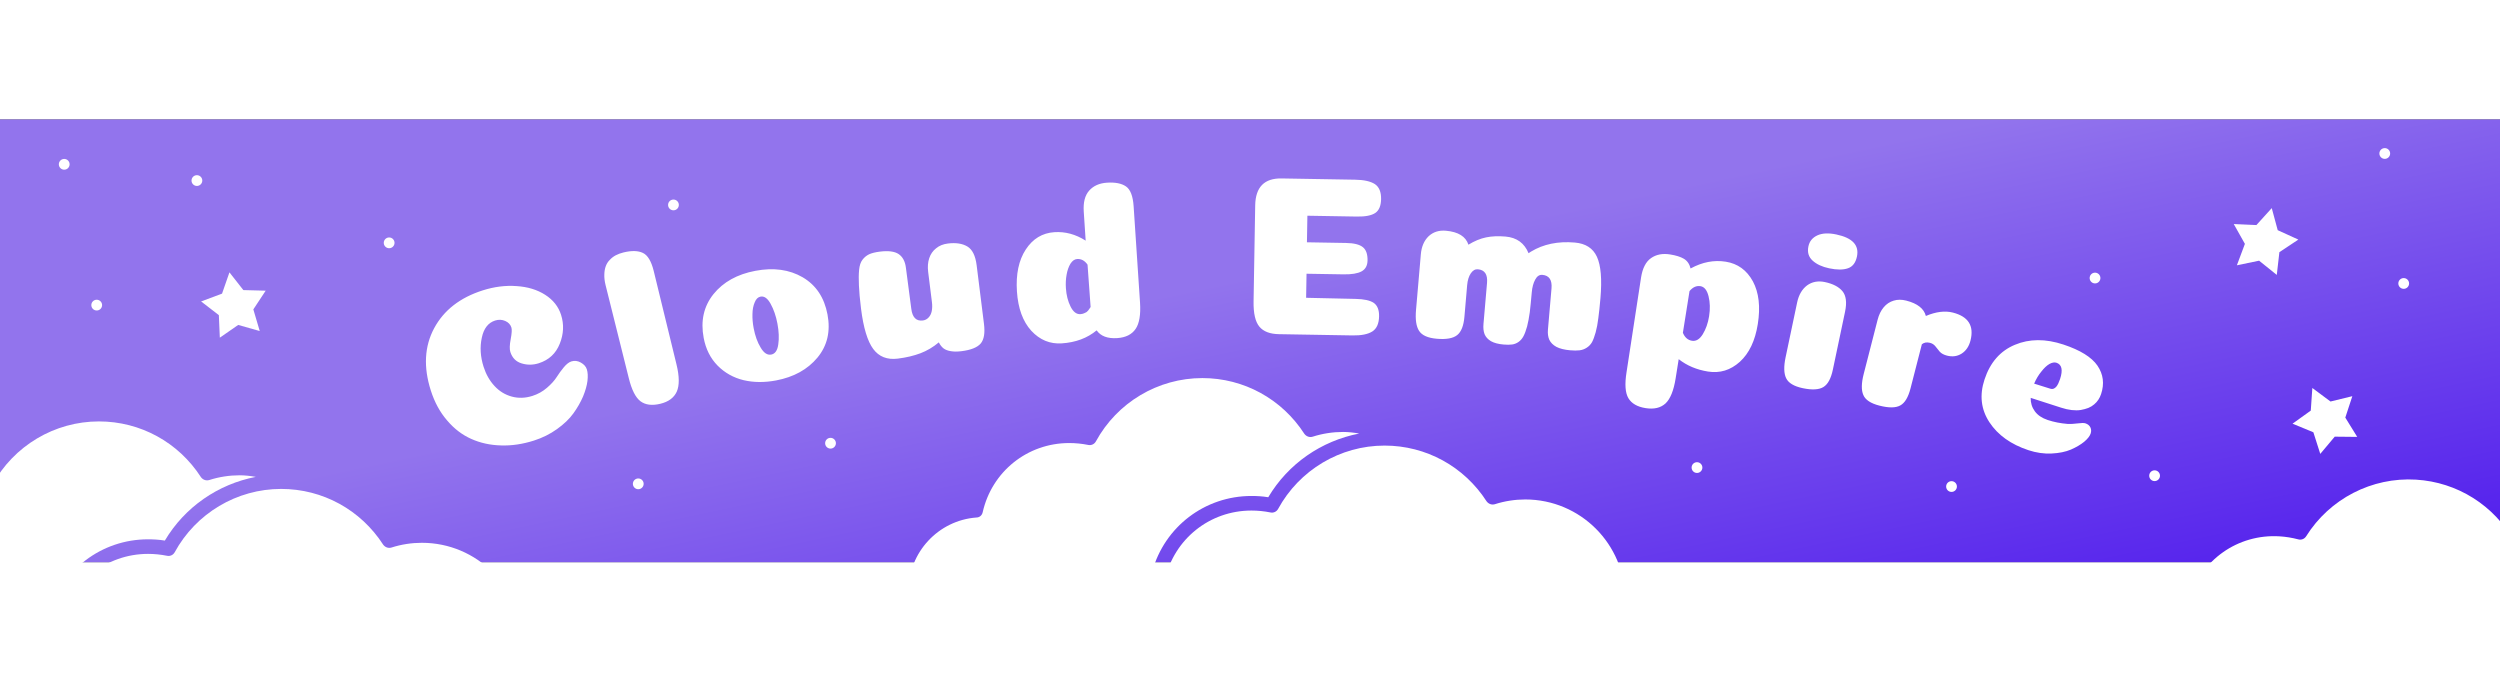 <?xml version="1.0" encoding="utf-8"?>
<svg id="master-artboard" viewBox="0 0 209.047 37.02" version="1.1" xmlns="http://www.w3.org/2000/svg" x="0px" y="0px" style="enable-background:new 0 0 1400 980;" width="220.047px" height="60px"><rect x="0" y="0" width="209.047" height="37.02" fill="#333333" stroke="none"/><defs><linearGradient id="gradient-0" gradientUnits="userSpaceOnUse" x1="104.523" y1="0" x2="104.523" y2="37.02" gradientTransform="matrix(0.978, -0.207, 0.263, 1.245, 2.484, 34.741)">
                <stop offset="0" style="stop-color: #9b7aff"/>
                <stop offset="1" style="stop-color: #4f14ff"/>
              </linearGradient><style id="ee-google-fonts">@import url(https://fonts.googleapis.com/css?family=Coiny:400);</style><path id="text-path-0" d="M 27.141 39.405 A 100 47 0 0 1 148.922 39.405 A 100 47 0 0 1 27.141 39.405" style="fill: none; stroke: red; stroke-width: 2;"/></defs><rect id="ee-background" x="0" y="0" width="209.047" height="37.02" style="fill: url('#gradient-0'); fill-opacity: 0.91; pointer-events: none;"/><path d="M 30.672 29.166 C 30.599 28.938 30.441 28.771 30.198 28.667 C 29.955 28.562 29.7 28.552 29.433 28.637 C 28.906 28.805 28.569 29.241 28.422 29.946 C 28.269 30.652 28.314 31.386 28.557 32.149 C 28.741 32.727 29.019 33.215 29.391 33.615 C 29.755 34.01 30.19 34.277 30.696 34.416 C 31.202 34.556 31.729 34.539 32.275 34.365 C 32.682 34.236 33.047 34.032 33.371 33.754 C 33.695 33.475 33.941 33.205 34.109 32.941 C 34.277 32.678 34.46 32.427 34.657 32.19 C 34.854 31.952 35.045 31.804 35.229 31.745 C 35.471 31.668 35.711 31.697 35.949 31.831 C 36.188 31.965 36.34 32.136 36.407 32.346 C 36.48 32.575 36.496 32.867 36.455 33.223 C 36.413 33.572 36.301 33.968 36.12 34.41 C 35.931 34.849 35.686 35.276 35.385 35.694 C 35.084 36.112 34.669 36.51 34.139 36.889 C 33.615 37.265 33.029 37.557 32.381 37.763 C 31.523 38.036 30.688 38.159 29.874 38.131 C 29.063 38.109 28.315 37.945 27.629 37.639 C 26.938 37.334 26.323 36.866 25.786 36.232 C 25.244 35.607 24.83 34.847 24.545 33.951 C 23.978 32.172 24.064 30.595 24.801 29.22 C 25.535 27.853 26.765 26.895 28.493 26.344 C 29.37 26.065 30.227 25.957 31.065 26.019 C 31.908 26.072 32.632 26.293 33.239 26.68 C 33.845 27.068 34.248 27.576 34.448 28.205 C 34.679 28.929 34.646 29.66 34.349 30.399 C 34.055 31.143 33.523 31.638 32.754 31.883 C 32.316 32.022 31.884 32.027 31.457 31.897 C 31.025 31.769 30.737 31.479 30.593 31.028 C 30.526 30.818 30.535 30.494 30.619 30.054 C 30.703 29.615 30.72 29.319 30.672 29.166 ZM 43.224 31.978 C 43.445 32.885 43.451 33.573 43.243 34.042 C 43.033 34.505 42.618 34.813 41.996 34.964 C 41.368 35.117 40.865 35.054 40.488 34.776 C 40.11 34.491 39.812 33.901 39.594 33.007 L 37.829 25.934 C 37.758 25.643 37.727 25.376 37.737 25.133 C 37.741 24.899 37.779 24.687 37.849 24.498 C 37.915 24.318 38.017 24.159 38.155 24.022 C 38.286 23.881 38.436 23.765 38.606 23.676 C 38.783 23.585 38.978 23.513 39.192 23.461 C 39.807 23.311 40.297 23.322 40.662 23.494 C 41.032 23.664 41.309 24.125 41.493 24.876 L 43.224 31.978 ZM 50.795 33.19 C 49.91 33.357 49.085 33.35 48.318 33.169 C 47.55 32.982 46.893 32.614 46.349 32.065 C 45.803 31.51 45.449 30.807 45.289 29.955 C 45.045 28.665 45.293 27.556 46.034 26.629 C 46.776 25.709 47.839 25.118 49.221 24.857 C 50.603 24.596 51.801 24.76 52.814 25.349 C 53.829 25.944 54.458 26.887 54.702 28.177 C 54.943 29.455 54.689 30.548 53.937 31.456 C 53.185 32.358 52.137 32.936 50.795 33.19 M 50.896 28.876 C 50.786 28.293 50.613 27.79 50.377 27.366 C 50.148 26.948 49.893 26.765 49.612 26.819 C 49.415 26.856 49.266 27.003 49.166 27.259 C 49.057 27.51 49.001 27.806 48.997 28.146 C 48.987 28.487 49.017 28.844 49.088 29.218 C 49.198 29.801 49.376 30.293 49.621 30.694 C 49.861 31.103 50.129 31.28 50.423 31.224 C 50.718 31.169 50.897 30.911 50.959 30.452 C 51.028 29.991 51.007 29.466 50.896 28.876 ZM 61.071 27.745 C 61.153 28.4 61.445 28.696 61.948 28.633 C 62.12 28.612 62.265 28.537 62.384 28.408 C 62.503 28.285 62.583 28.124 62.625 27.924 C 62.667 27.717 62.672 27.488 62.64 27.237 L 62.354 24.945 C 62.305 24.554 62.332 24.205 62.435 23.897 C 62.537 23.588 62.711 23.338 62.956 23.146 C 63.193 22.949 63.49 22.827 63.847 22.783 C 64.463 22.706 64.959 22.782 65.337 23.01 C 65.715 23.238 65.949 23.713 66.039 24.434 L 66.596 28.889 C 66.683 29.584 66.6 30.081 66.349 30.381 C 66.091 30.682 65.605 30.877 64.89 30.967 C 64.579 31.006 64.31 31.006 64.084 30.967 C 63.858 30.934 63.671 30.864 63.523 30.755 C 63.382 30.645 63.262 30.492 63.164 30.296 C 62.732 30.659 62.266 30.935 61.766 31.125 C 61.259 31.316 60.685 31.452 60.043 31.532 C 59.236 31.633 58.614 31.388 58.177 30.798 C 57.741 30.207 57.432 29.188 57.251 27.739 C 57.161 27.018 57.108 26.43 57.091 25.975 C 57.068 25.521 57.072 25.124 57.104 24.784 C 57.136 24.451 57.221 24.195 57.36 24.017 C 57.493 23.839 57.66 23.7 57.863 23.601 C 58.066 23.509 58.34 23.441 58.684 23.398 C 59.325 23.318 59.8 23.379 60.108 23.583 C 60.416 23.793 60.6 24.136 60.66 24.612 L 61.071 27.745 ZM 74.703 27.61 L 74.469 24.389 C 74.254 24.082 73.991 23.94 73.678 23.96 C 73.485 23.973 73.316 24.091 73.171 24.315 C 73.032 24.544 72.934 24.825 72.876 25.156 C 72.817 25.481 72.8 25.823 72.824 26.182 C 72.859 26.707 72.976 27.171 73.177 27.572 C 73.378 27.979 73.631 28.173 73.937 28.152 C 73.997 28.148 74.056 28.138 74.115 28.12 C 74.168 28.104 74.216 28.084 74.262 28.061 C 74.307 28.044 74.352 28.021 74.397 27.992 C 74.442 27.955 74.479 27.919 74.51 27.884 C 74.541 27.848 74.572 27.806 74.602 27.757 C 74.639 27.708 74.673 27.659 74.703 27.61 M 78.458 27.261 C 78.52 28.192 78.407 28.864 78.121 29.277 C 77.835 29.697 77.369 29.929 76.724 29.972 C 75.992 30.02 75.471 29.824 75.161 29.384 C 74.452 29.972 73.569 30.302 72.511 30.372 C 71.613 30.432 70.84 30.112 70.192 29.413 C 69.551 28.708 69.187 27.713 69.102 26.429 C 69.015 25.119 69.238 24.055 69.772 23.238 C 70.306 22.421 71.031 21.981 71.949 21.92 C 72.774 21.866 73.567 22.08 74.327 22.564 L 74.181 20.359 C 74.134 19.654 74.272 19.12 74.595 18.758 C 74.919 18.396 75.366 18.196 75.939 18.158 C 76.57 18.116 77.054 18.21 77.391 18.442 C 77.727 18.674 77.92 19.175 77.972 19.947 L 78.458 27.261 ZM 94.116 22.74 C 94.723 22.75 95.151 22.857 95.401 23.062 C 95.644 23.259 95.762 23.594 95.754 24.068 C 95.747 24.461 95.596 24.738 95.3 24.9 C 95.003 25.062 94.542 25.137 93.915 25.126 L 91.116 25.079 L 91.085 26.908 L 94.834 26.992 C 95.48 27.003 95.945 27.105 96.229 27.296 C 96.505 27.494 96.64 27.833 96.631 28.313 C 96.622 28.867 96.452 29.25 96.122 29.465 C 95.785 29.679 95.283 29.78 94.616 29.769 L 89.017 29.673 C 88.337 29.662 87.844 29.473 87.537 29.108 C 87.223 28.736 87.074 28.09 87.09 27.17 L 87.214 19.881 C 87.238 18.495 87.906 17.813 89.219 17.835 L 94.818 17.931 C 95.485 17.942 95.983 18.054 96.313 18.266 C 96.636 18.485 96.793 18.865 96.784 19.405 C 96.775 19.911 96.629 20.262 96.346 20.457 C 96.056 20.652 95.587 20.744 94.941 20.733 L 91.181 20.669 L 91.147 22.689 L 94.116 22.74 ZM 109.738 26.199 C 109.794 25.555 109.563 25.21 109.045 25.165 C 108.819 25.146 108.638 25.264 108.502 25.52 C 108.36 25.775 108.271 26.102 108.237 26.501 C 108.184 27.112 108.133 27.616 108.086 28.013 C 108.031 28.417 107.963 28.776 107.882 29.09 C 107.795 29.403 107.703 29.65 107.607 29.829 C 107.512 30.008 107.389 30.151 107.239 30.259 C 107.089 30.366 106.926 30.432 106.75 30.457 C 106.574 30.482 106.356 30.483 106.097 30.461 C 105.692 30.426 105.372 30.341 105.136 30.207 C 104.9 30.066 104.738 29.888 104.65 29.673 C 104.568 29.459 104.54 29.199 104.567 28.893 L 104.837 25.775 C 104.892 25.131 104.661 24.786 104.143 24.741 C 103.937 24.723 103.758 24.825 103.605 25.046 C 103.451 25.274 103.358 25.577 103.325 25.955 L 103.119 28.346 C 103.059 29.037 102.875 29.503 102.566 29.744 C 102.257 29.992 101.74 30.084 101.016 30.021 C 100.339 29.963 99.891 29.763 99.673 29.423 C 99.454 29.09 99.376 28.561 99.439 27.837 L 99.805 23.603 C 99.856 23.019 100.053 22.561 100.396 22.229 C 100.745 21.904 101.182 21.765 101.707 21.81 C 102.65 21.892 103.221 22.246 103.422 22.872 C 103.881 22.591 104.328 22.405 104.764 22.316 C 105.194 22.226 105.687 22.205 106.245 22.253 C 107.096 22.327 107.678 22.749 107.993 23.519 C 108.057 23.477 108.12 23.436 108.184 23.395 C 109.123 22.827 110.234 22.598 111.516 22.709 C 112.333 22.78 112.89 23.139 113.189 23.787 C 113.494 24.443 113.583 25.498 113.457 26.952 C 113.404 27.563 113.351 28.067 113.296 28.464 C 113.248 28.868 113.18 29.227 113.093 29.541 C 113.005 29.854 112.914 30.101 112.818 30.28 C 112.716 30.458 112.579 30.6 112.41 30.706 C 112.247 30.812 112.067 30.877 111.871 30.9 C 111.682 30.924 111.444 30.924 111.158 30.899 C 110.72 30.861 110.37 30.774 110.107 30.637 C 109.852 30.495 109.673 30.315 109.571 30.099 C 109.476 29.883 109.442 29.623 109.468 29.317 L 109.738 26.199 ZM 119.725 29.569 C 119.872 29.923 120.103 30.125 120.419 30.175 C 120.728 30.224 121.001 30.059 121.237 29.678 C 121.474 29.29 121.634 28.836 121.717 28.316 C 121.806 27.756 121.792 27.248 121.676 26.791 C 121.561 26.327 121.355 26.071 121.059 26.024 C 120.756 25.976 120.479 26.101 120.229 26.399 L 119.725 29.569 M 119.174 33.035 C 119.028 33.957 118.772 34.591 118.406 34.938 C 118.035 35.278 117.53 35.396 116.891 35.295 C 116.259 35.194 115.823 34.943 115.583 34.54 C 115.344 34.137 115.296 33.479 115.442 32.563 L 116.547 25.358 C 116.659 24.653 116.913 24.163 117.307 23.889 C 117.702 23.614 118.182 23.522 118.749 23.612 C 119.196 23.683 119.547 23.792 119.8 23.941 C 120.059 24.097 120.229 24.343 120.31 24.68 C 121.198 24.193 122.089 24.021 122.985 24.164 C 123.893 24.308 124.58 24.805 125.046 25.656 C 125.504 26.512 125.629 27.595 125.42 28.905 C 125.218 30.176 124.762 31.133 124.053 31.776 C 123.344 32.412 122.538 32.659 121.636 32.515 C 120.774 32.378 120.031 32.064 119.407 31.574 L 119.174 33.035 ZM 131.126 32.37 C 130.983 33.049 130.744 33.489 130.408 33.691 C 130.072 33.899 129.548 33.928 128.837 33.779 C 128.171 33.638 127.751 33.386 127.575 33.022 C 127.399 32.665 127.385 32.131 127.535 31.42 L 128.411 27.261 C 128.532 26.687 128.783 26.256 129.163 25.968 C 129.549 25.688 130 25.603 130.515 25.711 C 131.129 25.841 131.574 26.071 131.852 26.402 C 132.135 26.741 132.201 27.266 132.051 27.977 L 131.126 32.37 M 129.268 22.996 C 129.173 23.446 129.281 23.809 129.591 24.086 C 129.894 24.361 130.313 24.555 130.848 24.667 C 131.441 24.793 131.919 24.791 132.279 24.662 C 132.632 24.539 132.858 24.243 132.957 23.773 C 133.139 22.912 132.616 22.352 131.39 22.094 C 130.803 21.97 130.325 21.992 129.955 22.16 C 129.578 22.332 129.349 22.611 129.268 22.996 ZM 137.028 33.802 C 136.855 34.473 136.597 34.903 136.253 35.09 C 135.907 35.283 135.376 35.288 134.66 35.104 C 134.001 34.935 133.595 34.665 133.442 34.296 C 133.281 33.931 133.291 33.396 133.472 32.693 L 134.529 28.576 C 134.627 28.195 134.78 27.88 134.989 27.631 C 135.197 27.381 135.451 27.212 135.749 27.124 C 136.04 27.034 136.361 27.033 136.709 27.123 C 137.555 27.34 138.051 27.729 138.196 28.289 C 138.967 27.964 139.654 27.879 140.254 28.033 C 141.429 28.335 141.874 29.044 141.587 30.161 C 141.472 30.607 141.25 30.935 140.921 31.147 C 140.591 31.358 140.22 31.411 139.806 31.305 C 139.561 31.242 139.376 31.143 139.253 31.008 C 139.131 30.866 139.019 30.727 138.916 30.591 C 138.812 30.461 138.676 30.374 138.508 30.331 C 138.262 30.268 138.057 30.305 137.891 30.441 L 137.028 33.802 ZM 146.427 33.433 C 147.185 33.669 147.598 33.799 147.668 33.822 C 147.832 33.877 147.985 33.819 148.126 33.648 C 148.223 33.525 148.313 33.337 148.397 33.084 C 148.625 32.394 148.534 31.981 148.122 31.845 C 147.971 31.795 147.791 31.827 147.585 31.941 C 147.385 32.057 147.181 32.25 146.973 32.518 C 146.76 32.777 146.578 33.082 146.427 33.433 M 145.994 38.493 C 144.659 38.051 143.671 37.344 143.03 36.374 C 142.385 35.395 142.261 34.307 142.657 33.111 C 143.085 31.82 143.853 30.943 144.961 30.482 C 146.062 30.018 147.294 30.011 148.654 30.462 C 149.933 30.886 150.795 31.42 151.241 32.067 C 151.685 32.72 151.777 33.438 151.517 34.223 C 151.464 34.381 151.396 34.524 151.312 34.65 C 151.226 34.783 151.12 34.903 150.993 35.008 C 150.865 35.12 150.716 35.211 150.545 35.281 C 150.368 35.349 150.175 35.401 149.967 35.437 C 149.766 35.469 149.538 35.471 149.28 35.442 C 149.023 35.413 148.755 35.352 148.477 35.26 L 146.164 34.515 C 146.156 34.898 146.261 35.239 146.479 35.535 C 146.696 35.832 147.024 36.053 147.46 36.198 C 147.929 36.353 148.429 36.452 148.963 36.495 C 149.191 36.507 149.448 36.494 149.734 36.456 C 150.021 36.417 150.218 36.416 150.326 36.452 C 150.509 36.512 150.636 36.617 150.706 36.767 C 150.771 36.908 150.777 37.061 150.723 37.226 C 150.658 37.422 150.494 37.631 150.23 37.853 C 149.961 38.072 149.625 38.27 149.223 38.446 C 148.814 38.619 148.321 38.72 147.743 38.746 C 147.166 38.772 146.583 38.688 145.994 38.493 Z" transform="matrix(1.1, 0, 0, 1.1, 9.023, -14.688)" style="fill: rgb(255, 255, 255); white-space: pre; color: rgb(51, 51, 51);"/><g transform="matrix(0.054, -0.009, 0.009, 0.054, 8.044, -19.769)"><g id="g-1" transform="matrix(1, 0, 0, 1, 0, 0)">
	<g id="g-2">
		<path class="st0" d="M103,620l16.5,30.2l33.5,6.5l-23.3,25.1l4.2,34.2L103,701.4L72.1,716l4.2-34.2L53,656.7l33.5-6.5L103,620" style="fill: rgb(255, 255, 255);"/>
	</g>
</g></g><g transform="matrix(0.054, 0.013, -0.013, 0.054, 192.459, -27.407)"><g id="g-3" transform="matrix(1, 0, 0, 1, 0, 0)">
	<g id="g-4">
		<path class="st0" d="M103,620l16.5,30.2l33.5,6.5l-23.3,25.1l4.2,34.2L103,701.4L72.1,716l4.2-34.2L53,656.7l33.5-6.5L103,620" style="fill: rgb(255, 255, 255);"/>
	</g>
</g></g><g transform="matrix(0.05, -0.023, 0.023, 0.05, 173.945, -6.178)"><g id="g-5" transform="matrix(1, 0, 0, 1, 0, 0)">
	<g id="g-6">
		<path class="st0" d="M103,620l16.5,30.2l33.5,6.5l-23.3,25.1l4.2,34.2L103,701.4L72.1,716l4.2-34.2L53,656.7l33.5-6.5L103,620" style="fill: rgb(255, 255, 255);"/>
	</g>
</g></g><g transform="matrix(0.265, 0, 0, 0.265, -29.992, -36.977)"><g transform="matrix(1, 0, 0, 1, -21.634, 103.536)"><path class="st0" d="M477.9,219.4c-2.2-4-3.5-8.6-3.5-13.4c0-13.8,10.4-25.6,24-27.4c3.9-14.1,16.6-23.8,31.3-23.8&#10;&#9;&#9;&#9;c1.7,0,3.5,0.1,5.3,0.4c6.3-10.6,16.8-17.8,28.7-20.1c-1.7-0.3-3.4-0.5-5.1-0.5c-3.2,0-6.5,0.5-9.6,1.5c-1,0.3-2-0.1-2.6-0.9&#10;&#9;&#9;&#9;c-7.1-11-19.1-17.6-32.2-17.6c-14,0-26.9,7.7-33.6,20c-0.5,0.9-1.5,1.3-2.4,1.1c-2-0.4-4-0.6-6-0.6c-13.2,0-24.4,9-27.3,21.8&#10;&#9;&#9;&#9;c-0.2,1-1,1.7-2,1.7c-12,0.9-21.4,11-21.4,23.1c0,12.8,10.4,23.1,23.1,23.1c2.7,0,5.3-0.5,7.9-1.4c0.9-0.3,2,0,2.6,0.8&#10;&#9;&#9;&#9;C460.5,214.6,468.8,219,477.9,219.4z" style="fill: rgb(255, 255, 255); opacity: 1;" transform="matrix(1, 0, 0, 1, 0, 0)"/><path class="st0" d="M616.1,155.9c-3.2,0-6.5,0.5-9.6,1.5c-1,0.3-2-0.1-2.6-0.9c-7.1-11-19.1-17.6-32.2-17.6&#10;&#9;&#9;&#9;c-14,0-26.9,7.7-33.6,20c-0.5,0.9-1.5,1.3-2.4,1.1c-2-0.4-4-0.6-6-0.6c-13.2,0-24.4,9-27.3,21.8c-0.2,1-1,1.7-2,1.7&#10;&#9;&#9;&#9;c-12,0.9-21.4,11-21.4,23.1c0,12.8,10.4,23.1,23.1,23.1c2.7,0,5.3-0.5,7.9-1.4c0.9-0.3,2,0,2.6,0.8c5.8,7.8,14.7,12.3,24.3,12.3&#10;&#9;&#9;&#9;c9.3,0,17.9-4.2,23.7-11.5c0.4-0.5,1.1-0.8,1.8-0.8c0,0,0,0,0.1,0c0.7,0,1.4,0.4,1.8,0.9c5.3,7.4,13.8,11.8,22.8,11.8&#10;&#9;&#9;&#9;c8.7,0,16.7-3.9,22.1-10.8c0.7-0.8,1.8-1.1,2.8-0.6c1.8,0.9,3.6,1.4,5.4,1.4c6.6,0,12-5.4,12-12c0-0.3,0-0.6-0.1-1l-0.1-0.5&#10;&#9;&#9;&#9;c-0.1-0.9,0.4-1.8,1.2-2.3c10.6-5.4,17.2-16.2,17.2-28C647.6,170,633.5,155.9,616.1,155.9z" style="fill: rgb(255, 255, 255); opacity: 1;" transform="matrix(1, 0, 0, 1, 0, 0)"/></g></g><g transform="matrix(0.265, 0, 0, 0.265, -122.258, -33.353)"><g transform="matrix(1, 0, 0, 1, -21.634, 103.536)"><path class="st0" d="M477.9,219.4c-2.2-4-3.5-8.6-3.5-13.4c0-13.8,10.4-25.6,24-27.4c3.9-14.1,16.6-23.8,31.3-23.8&#10;&#9;&#9;&#9;c1.7,0,3.5,0.1,5.3,0.4c6.3-10.6,16.8-17.8,28.7-20.1c-1.7-0.3-3.4-0.5-5.1-0.5c-3.2,0-6.5,0.5-9.6,1.5c-1,0.3-2-0.1-2.6-0.9&#10;&#9;&#9;&#9;c-7.1-11-19.1-17.6-32.2-17.6c-14,0-26.9,7.7-33.6,20c-0.5,0.9-1.5,1.3-2.4,1.1c-2-0.4-4-0.6-6-0.6c-13.2,0-24.4,9-27.3,21.8&#10;&#9;&#9;&#9;c-0.2,1-1,1.7-2,1.7c-12,0.9-21.4,11-21.4,23.1c0,12.8,10.4,23.1,23.1,23.1c2.7,0,5.3-0.5,7.9-1.4c0.9-0.3,2,0,2.6,0.8&#10;&#9;&#9;&#9;C460.5,214.6,468.8,219,477.9,219.4z" style="fill: rgb(255, 255, 255); opacity: 1;" transform="matrix(1, 0, 0, 1, 0, 0)"/><path class="st0" d="M616.1,155.9c-3.2,0-6.5,0.5-9.6,1.5c-1,0.3-2-0.1-2.6-0.9c-7.1-11-19.1-17.6-32.2-17.6&#10;&#9;&#9;&#9;c-14,0-26.9,7.7-33.6,20c-0.5,0.9-1.5,1.3-2.4,1.1c-2-0.4-4-0.6-6-0.6c-13.2,0-24.4,9-27.3,21.8c-0.2,1-1,1.7-2,1.7&#10;&#9;&#9;&#9;c-12,0.9-21.4,11-21.4,23.1c0,12.8,10.4,23.1,23.1,23.1c2.7,0,5.3-0.5,7.9-1.4c0.9-0.3,2,0,2.6,0.8c5.8,7.8,14.7,12.3,24.3,12.3&#10;&#9;&#9;&#9;c9.3,0,17.9-4.2,23.7-11.5c0.4-0.5,1.1-0.8,1.8-0.8c0,0,0,0,0.1,0c0.7,0,1.4,0.4,1.8,0.9c5.3,7.4,13.8,11.8,22.8,11.8&#10;&#9;&#9;&#9;c8.7,0,16.7-3.9,22.1-10.8c0.7-0.8,1.8-1.1,2.8-0.6c1.8,0.9,3.6,1.4,5.4,1.4c6.6,0,12-5.4,12-12c0-0.3,0-0.6-0.1-1l-0.1-0.5&#10;&#9;&#9;&#9;c-0.1-0.9,0.4-1.8,1.2-2.3c10.6-5.4,17.2-16.2,17.2-28C647.6,170,633.5,155.9,616.1,155.9z" style="fill: rgb(255, 255, 255); opacity: 1;" transform="matrix(1, 0, 0, 1, 0, 0)"/></g></g><g transform="matrix(0.264, 0.016, -0.016, 0.264, 75.524, -36.144)"><g transform="matrix(1, 0, 0, 1, -21.634, 103.536)"><path class="st0" d="M477.9,219.4c-2.2-4-3.5-8.6-3.5-13.4c0-13.8,10.4-25.6,24-27.4c3.9-14.1,16.6-23.8,31.3-23.8&#10;&#9;&#9;&#9;c1.7,0,3.5,0.1,5.3,0.4c6.3-10.6,16.8-17.8,28.7-20.1c-1.7-0.3-3.4-0.5-5.1-0.5c-3.2,0-6.5,0.5-9.6,1.5c-1,0.3-2-0.1-2.6-0.9&#10;&#9;&#9;&#9;c-7.1-11-19.1-17.6-32.2-17.6c-14,0-26.9,7.7-33.6,20c-0.5,0.9-1.5,1.3-2.4,1.1c-2-0.4-4-0.6-6-0.6c-13.2,0-24.4,9-27.3,21.8&#10;&#9;&#9;&#9;c-0.2,1-1,1.7-2,1.7c-12,0.9-21.4,11-21.4,23.1c0,12.8,10.4,23.1,23.1,23.1c2.7,0,5.3-0.5,7.9-1.4c0.9-0.3,2,0,2.6,0.8&#10;&#9;&#9;&#9;C460.5,214.6,468.8,219,477.9,219.4z" style="fill: rgb(255, 255, 255); opacity: 1;" transform="matrix(1, 0, 0, 1, 0, 0)"/><path class="st0" d="M616.1,155.9c-3.2,0-6.5,0.5-9.6,1.5c-1,0.3-2-0.1-2.6-0.9c-7.1-11-19.1-17.6-32.2-17.6&#10;&#9;&#9;&#9;c-14,0-26.9,7.7-33.6,20c-0.5,0.9-1.5,1.3-2.4,1.1c-2-0.4-4-0.6-6-0.6c-13.2,0-24.4,9-27.3,21.8c-0.2,1-1,1.7-2,1.7&#10;&#9;&#9;&#9;c-12,0.9-21.4,11-21.4,23.1c0,12.8,10.4,23.1,23.1,23.1c2.7,0,5.3-0.5,7.9-1.4c0.9-0.3,2,0,2.6,0.8c5.8,7.8,14.7,12.3,24.3,12.3&#10;&#9;&#9;&#9;c9.3,0,17.9-4.2,23.7-11.5c0.4-0.5,1.1-0.8,1.8-0.8c0,0,0,0,0.1,0c0.7,0,1.4,0.4,1.8,0.9c5.3,7.4,13.8,11.8,22.8,11.8&#10;&#9;&#9;&#9;c8.7,0,16.7-3.9,22.1-10.8c0.7-0.8,1.8-1.1,2.8-0.6c1.8,0.9,3.6,1.4,5.4,1.4c6.6,0,12-5.4,12-12c0-0.3,0-0.6-0.1-1l-0.1-0.5&#10;&#9;&#9;&#9;c-0.1-0.9,0.4-1.8,1.2-2.3c10.6-5.4,17.2-16.2,17.2-28C647.6,170,633.5,155.9,616.1,155.9z" style="fill: rgb(255, 255, 255); opacity: 1;" transform="matrix(1, 0, 0, 1, 0, 0)"/></g></g><g transform="matrix(0.009, 0, 0, 0.009, 26.672, 9.452)"><g id="Layer_2" transform="matrix(1, 0, 0, 1, 0, 0)">
	<g id="Layer_1-2">
		<path class="st0" d="M652,46c27.6,0,50,22.4,50,50s-22.4,50-50,50s-50-22.4-50-50S624.4,46,652,46z" style="fill: rgb(255, 255, 255);"/>
	</g>
</g></g><g transform="matrix(0.009, 0, 0, 0.009, -0.498, 2.885)"><g id="g-7" transform="matrix(1, 0, 0, 1, 0, 0)">
	<g id="g-8">
		<path class="st0" d="M652,46c27.6,0,50,22.4,50,50s-22.4,50-50,50s-50-22.4-50-50S624.4,46,652,46z" style="fill: rgb(255, 255, 255);"/>
	</g>
</g></g><g transform="matrix(0.009, 0, 0, 0.009, 2.219, 14.659)"><g id="g-9" transform="matrix(1, 0, 0, 1, 0, 0)">
	<g id="g-10">
		<path class="st0" d="M652,46c27.6,0,50,22.4,50,50s-22.4,50-50,50s-50-22.4-50-50S624.4,46,652,46z" style="fill: rgb(255, 255, 255);"/>
	</g>
</g></g><g transform="matrix(0.009, 0, 0, 0.009, 10.597, 4.244)"><g id="g-11" transform="matrix(1, 0, 0, 1, 0, 0)">
	<g id="g-12">
		<path class="st0" d="M652,46c27.6,0,50,22.4,50,50s-22.4,50-50,50s-50-22.4-50-50S624.4,46,652,46z" style="fill: rgb(255, 255, 255);"/>
	</g>
</g></g><g transform="matrix(0.009, 0, 0, 0.009, 169.316, 12.395)"><g id="g-13" transform="matrix(1, 0, 0, 1, 0, 0)">
	<g id="g-14">
		<path class="st0" d="M652,46c27.6,0,50,22.4,50,50s-22.4,50-50,50s-50-22.4-50-50S624.4,46,652,46z" style="fill: rgb(255, 255, 255);"/>
	</g>
</g></g><g transform="matrix(0.009, 0, 0, 0.009, 195.127, 12.848)"><g id="g-15" transform="matrix(1, 0, 0, 1, 0, 0)">
	<g id="g-16">
		<path class="st0" d="M652,46c27.6,0,50,22.4,50,50s-22.4,50-50,50s-50-22.4-50-50S624.4,46,652,46z" style="fill: rgb(255, 255, 255);"/>
	</g>
</g></g><g transform="matrix(0.009, 0, 0, 0.009, 193.543, 1.98)"><g id="g-17" transform="matrix(1, 0, 0, 1, 0, 0)">
	<g id="g-18">
		<path class="st0" d="M652,46c27.6,0,50,22.4,50,50s-22.4,50-50,50s-50-22.4-50-50S624.4,46,652,46z" style="fill: rgb(255, 255, 255);"/>
	</g>
</g></g><g transform="matrix(0.009, 0, 0, 0.009, 174.297, 28.924)"><g id="g-19" transform="matrix(1, 0, 0, 1, 0, 0)">
	<g id="g-20">
		<path class="st0" d="M652,46c27.6,0,50,22.4,50,50s-22.4,50-50,50s-50-22.4-50-50S624.4,46,652,46z" style="fill: rgb(255, 255, 255);"/>
	</g>
</g></g><g transform="matrix(0.009, 0, 0, 0.009, 157.316, 29.829)"><g id="g-21" transform="matrix(1, 0, 0, 1, 0, 0)">
	<g id="g-22">
		<path class="st0" d="M652,46c27.6,0,50,22.4,50,50s-22.4,50-50,50s-50-22.4-50-50S624.4,46,652,46z" style="fill: rgb(255, 255, 255);"/>
	</g>
</g></g><g transform="matrix(0.009, 0, 0, 0.009, 136.032, 28.244)"><g id="g-23" transform="matrix(1, 0, 0, 1, 0, 0)">
	<g id="g-24">
		<path class="st0" d="M652,46c27.6,0,50,22.4,50,50s-22.4,50-50,50s-50-22.4-50-50S624.4,46,652,46z" style="fill: rgb(255, 255, 255);"/>
	</g>
</g></g><g transform="matrix(0.009, 0, 0, 0.009, 63.579, 26.207)"><g id="g-25" transform="matrix(1, 0, 0, 1, 0, 0)">
	<g id="g-26">
		<path class="st0" d="M652,46c27.6,0,50,22.4,50,50s-22.4,50-50,50s-50-22.4-50-50S624.4,46,652,46z" style="fill: rgb(255, 255, 255);"/>
	</g>
</g></g><g transform="matrix(0.009, 0, 0, 0.009, 47.503, 29.603)"><g id="g-27" transform="matrix(1, 0, 0, 1, 0, 0)">
	<g id="g-28">
		<path class="st0" d="M652,46c27.6,0,50,22.4,50,50s-22.4,50-50,50s-50-22.4-50-50S624.4,46,652,46z" style="fill: rgb(255, 255, 255);"/>
	</g>
</g></g><g transform="matrix(0.009, 0, 0, 0.009, 50.446, 6.282)"><g id="g-29" transform="matrix(1, 0, 0, 1, 0, 0)">
	<g id="g-30">
		<path class="st0" d="M652,46c27.6,0,50,22.4,50,50s-22.4,50-50,50s-50-22.4-50-50S624.4,46,652,46z" style="fill: rgb(255, 255, 255);"/>
	</g>
</g></g></svg>